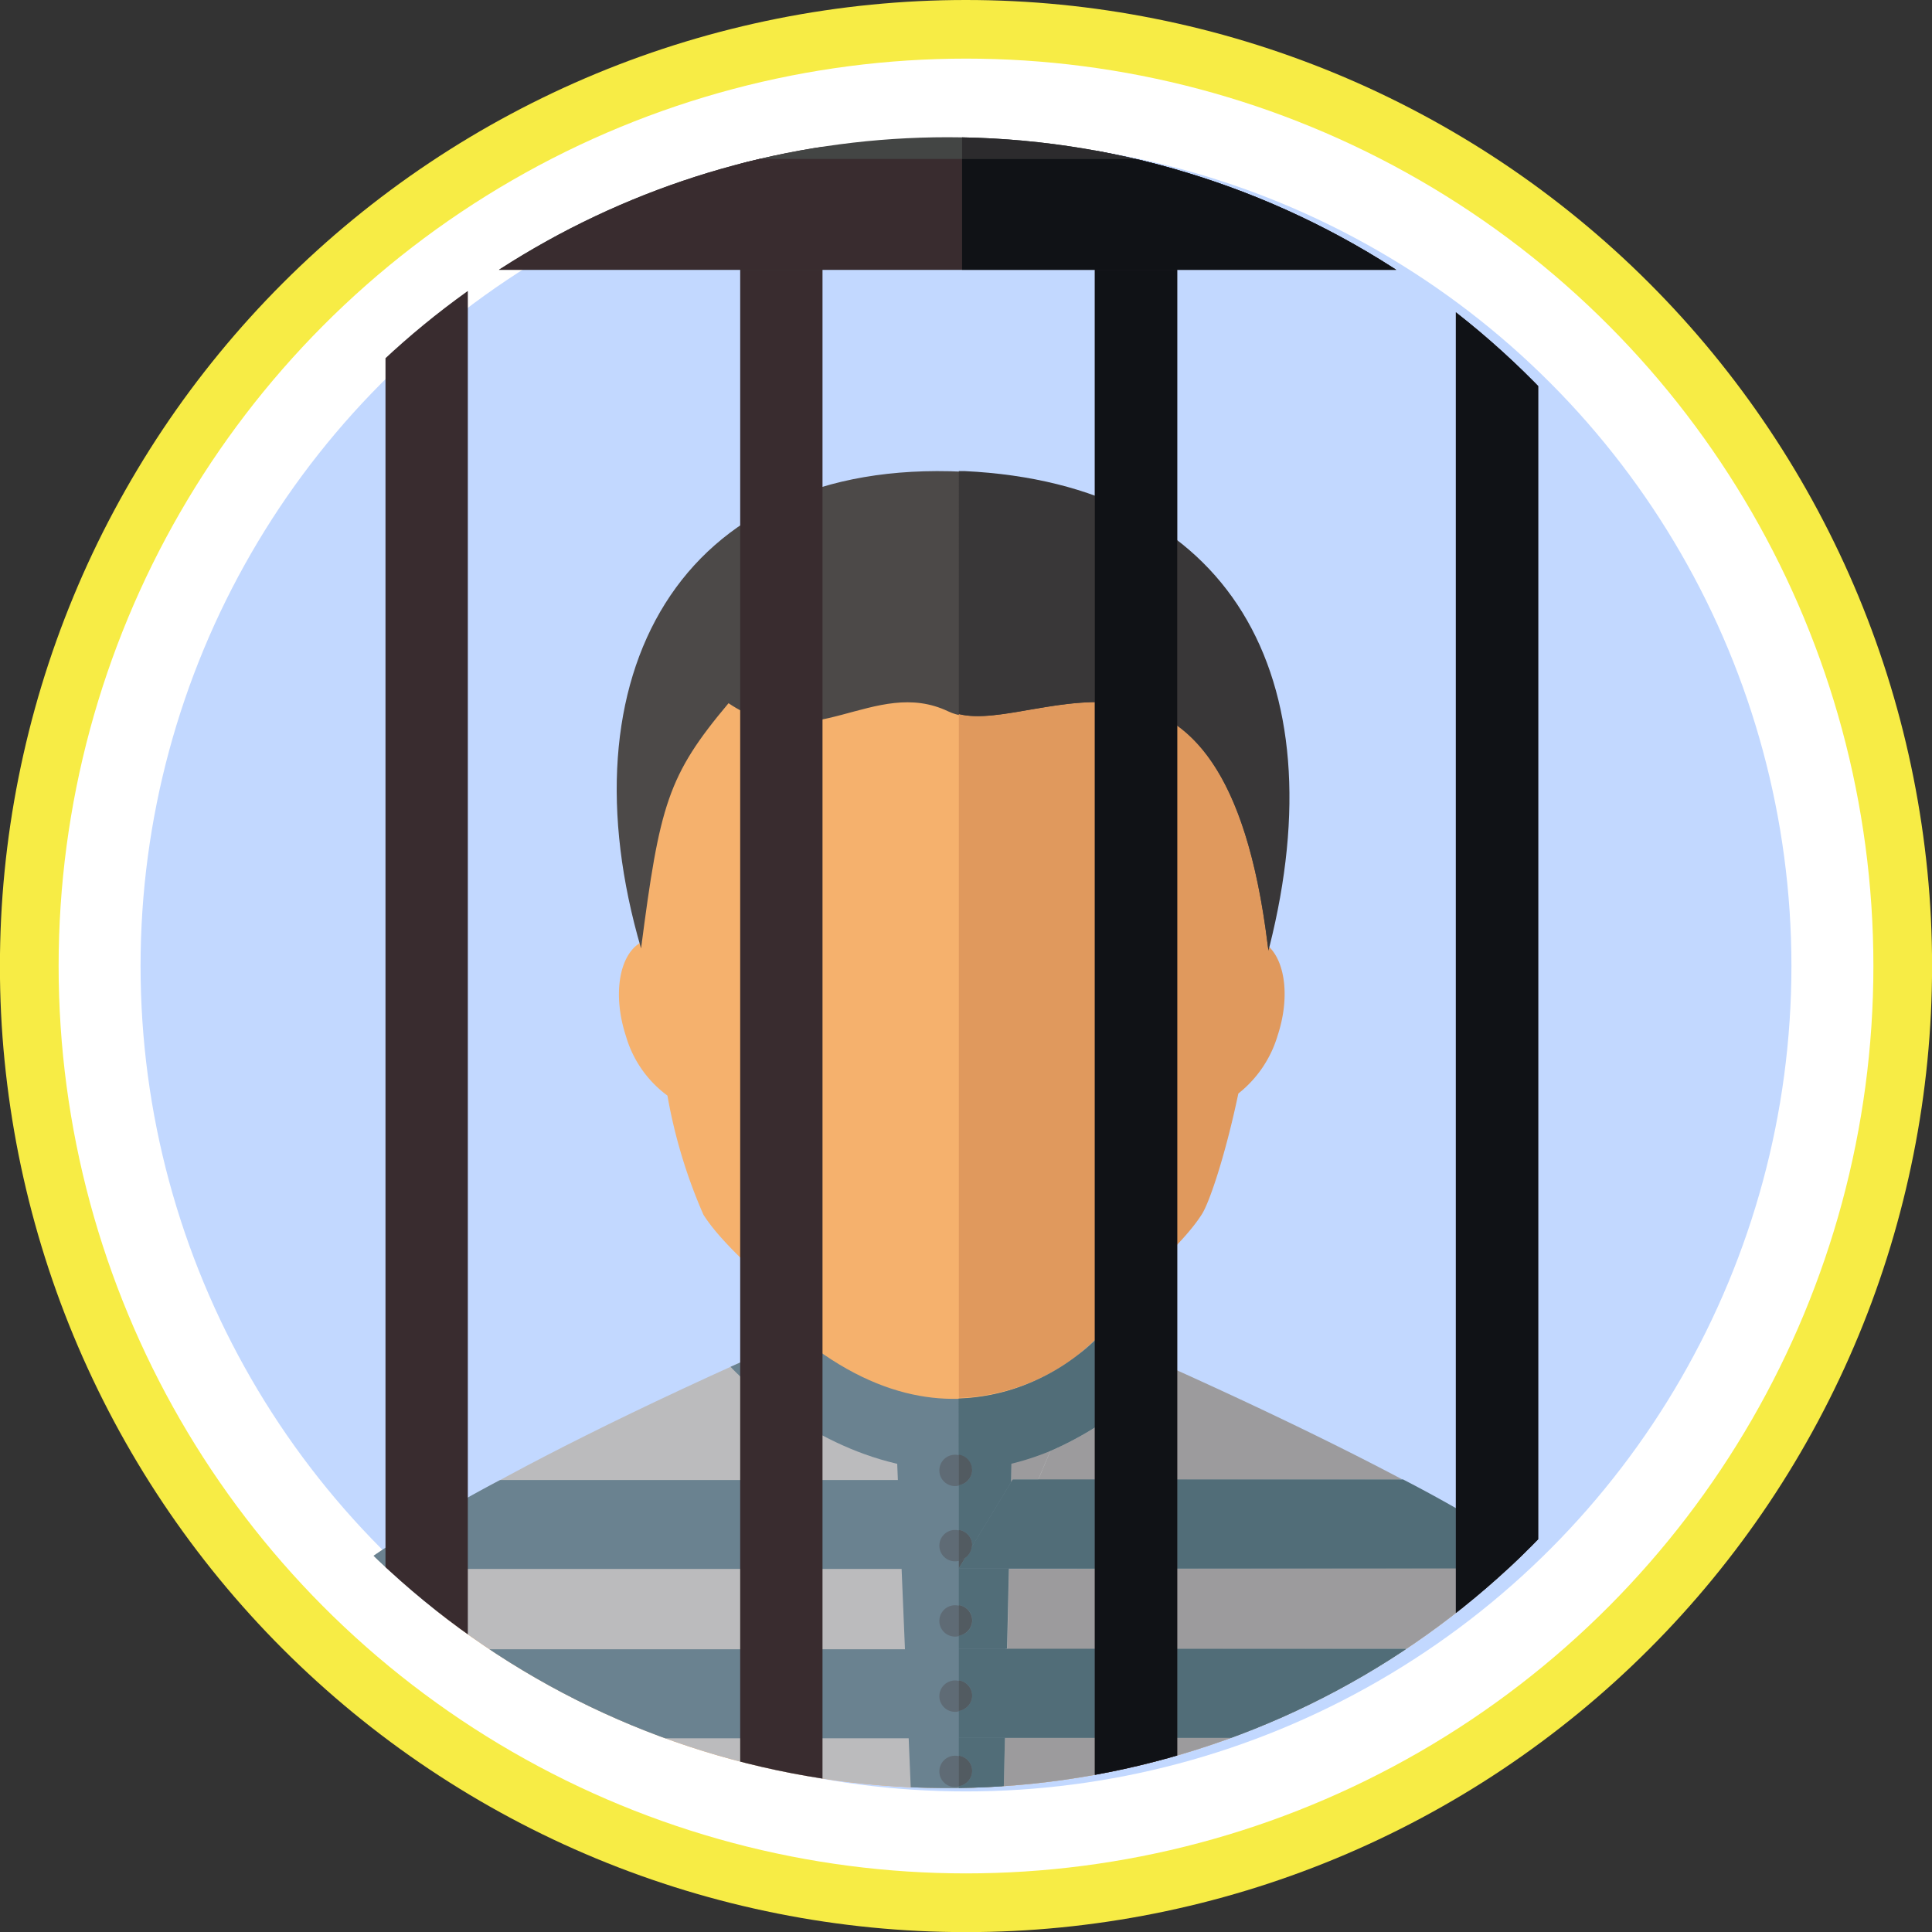 <svg xmlns="http://www.w3.org/2000/svg" xmlns:xlink="http://www.w3.org/1999/xlink" width="152.443" height="152.443" viewBox="0 0 152.443 152.443">
  <rect x="0" y="0" width="152.443" height="152.443" fill="#333333" stroke="none"/>
  <defs>
    <clipPath id="clip-path">
      <path id="Trazado_8786" data-name="Trazado 8786" d="M273,83.131A65.13,65.13,0,1,0,338.13,18,65.13,65.13,0,0,0,273,83.131" fill="none"/>
    </clipPath>
  </defs>
  <g id="Grupo_13560" data-name="Grupo 13560" transform="translate(-647.362 -4247.172)">
    <path id="Trazado_8703" data-name="Trazado 8703" d="M2314.583,6466.172q3.746,0,7.471.367t7.4,1.1q3.674.729,7.256,1.817t7.043,2.52q3.459,1.433,6.762,3.2t6.416,3.845q3.112,2.08,6.008,4.456t5.542,5.024q2.648,2.648,5.023,5.542t4.456,6.008q2.08,3.113,3.846,6.416t3.2,6.762q1.433,3.458,2.52,7.042t1.817,7.256q.73,3.674,1.1,7.4t.367,7.471q0,3.746-.367,7.471t-1.1,7.4q-.731,3.672-1.817,7.255t-2.52,7.043q-1.434,3.459-3.2,6.762t-3.846,6.416q-2.08,3.112-4.456,6.008t-5.023,5.542q-2.647,2.649-5.542,5.023t-6.008,4.456q-3.114,2.08-6.416,3.846t-6.762,3.2q-3.459,1.433-7.043,2.52t-7.256,1.817q-3.672.732-7.4,1.1t-7.471.367q-3.744,0-7.471-.367t-7.4-1.1q-3.672-.73-7.256-1.817t-7.043-2.52q-3.459-1.434-6.761-3.2t-6.416-3.846q-3.114-2.079-6.008-4.456t-5.543-5.023q-2.648-2.648-5.023-5.542t-4.456-6.008q-2.08-3.114-3.845-6.416t-3.2-6.762q-1.434-3.459-2.52-7.043t-1.818-7.255q-.73-3.674-1.1-7.4t-.367-7.471q0-3.744.367-7.471t1.1-7.4q.731-3.672,1.818-7.256t2.52-7.042q1.432-3.461,3.2-6.762t3.845-6.416q2.08-3.114,4.456-6.008t5.023-5.542q2.649-2.649,5.543-5.024t6.008-4.456q3.112-2.079,6.416-3.845t6.761-3.2q3.46-1.434,7.043-2.52t7.256-1.817q3.674-.732,7.4-1.1T2314.583,6466.172Z" transform="translate(-1591 -2219)" fill="#f7ec45"/>
    <circle id="Elipse_353" data-name="Elipse 353" cx="71.597" cy="71.597" r="71.597" transform="translate(651.987 4251.797)" fill="#fff"/>
    <circle id="Elipse_354" data-name="Elipse 354" cx="65.13" cy="65.13" r="65.13" transform="translate(658.453 4258.263)" fill="#c2d8ff"/>
    <g id="Grupo_4652" data-name="Grupo 4652" transform="translate(384 4240)">
      <g id="Grupo_4651" data-name="Grupo 4651" clip-path="url(#clip-path)">
        <path id="Trazado_8748" data-name="Trazado 8748" d="M383.023,137.263c-2.806-2.484-9.614-7.847-33-18.139v-8.371c3.645-2.7,6.85-5.78,8.072-7.744a41.822,41.822,0,0,0,2.866-9.5,9.077,9.077,0,0,0,3.1-4.572c.994-3.015.612-5.941-.793-7.137,1.275-10.791,1.082-27.813-8.828-30.12-12.019-9.454-30.575-3.822-36.173,4.06-5.012,7.047-5.171,16.7-4.254,25.749-1.779.913-2.352,4.12-1.258,7.448a8.887,8.887,0,0,0,3.271,4.682,41.158,41.158,0,0,0,2.837,9.392c1.213,1.951,4.4,5.025,8.037,7.713V119.1c-14.39,6.343-22.558,10.858-27.35,13.961-.241.163-.474.316-.7.464-.455.3-.874.59-1.263.863a38.761,38.761,0,0,0-3.683,2.879c-4.358,3.842-6.762,18.2-9.328,30.389H392.348c-2.568-12.186-4.973-26.547-9.325-30.389" fill="#f5b16d" fill-rule="evenodd"/>
        <path id="Trazado_8749" data-name="Trazado 8749" d="M320.85,62.661c6.478,4.385,11.494-2.155,17.353.651s21.683-10.684,25.137,18.939c5.543-21.485-2.854-36.837-23.981-37.858C316.8,43.306,307.7,60.663,313.945,82.008c1.471-11.329,2.1-13.634,6.9-19.347" fill="#4c4948" fill-rule="evenodd"/>
        <path id="Trazado_8750" data-name="Trazado 8750" d="M326.436,112.6c-26.867,11.777-34.929,18.056-38.116,20.874-4.912,4.346-7.187,20.853-7.187,34.291H396.427c0-13.936-2.669-29.945-7.579-34.291-3.183-2.818-11.953-9.094-38.824-20.874L338.78,131.191Z" fill="#bbbbbd" fill-rule="evenodd"/>
        <path id="Trazado_8751" data-name="Trazado 8751" d="M326.436,112.6s11.591,12.021,23.588,0l-11.795,27.581Z" fill="#bbbbbd"/>
        <path id="Trazado_8752" data-name="Trazado 8752" d="M341.993,167.763h-5.952L333.956,117.9l9.2.379Z" fill="#6a8290"/>
        <path id="Trazado_8753" data-name="Trazado 8753" d="M321.007,115.019s16.762,18.4,34.46,0l-5.443-2.421s-9.983,11.137-23.588,0Z" fill="#6a8290"/>
        <path id="Trazado_8754" data-name="Trazado 8754" d="M302.827,123.952a102.032,102.032,0,0,0-11.5,7.016H339l-4.7-7.016Z" fill="#6a8290"/>
        <path id="Trazado_8755" data-name="Trazado 8755" d="M373.949,123.952H343.16l-4.254,7.016h46.83a112.315,112.315,0,0,0-11.787-7.016" fill="#6a8290"/>
        <path id="Trazado_8756" data-name="Trazado 8756" d="M283.358,144.329H393.99a38.554,38.554,0,0,0-2.387-7.022H285.616a37.572,37.572,0,0,0-2.258,7.022" fill="#6a8290"/>
        <path id="Trazado_8757" data-name="Trazado 8757" d="M339.956,123.193a1.237,1.237,0,1,1-1.24-1.237,1.238,1.238,0,0,1,1.24,1.237" fill="#5f6b75"/>
        <path id="Trazado_8758" data-name="Trazado 8758" d="M339.956,129.133a1.237,1.237,0,1,1-1.24-1.24,1.239,1.239,0,0,1,1.24,1.24" fill="#5f6b75"/>
        <path id="Trazado_8759" data-name="Trazado 8759" d="M339.956,135.068a1.237,1.237,0,1,1-1.24-1.235,1.24,1.24,0,0,1,1.24,1.235" fill="#5f6b75"/>
        <path id="Trazado_8760" data-name="Trazado 8760" d="M339.956,141.009a1.237,1.237,0,1,1-1.24-1.24,1.237,1.237,0,0,1,1.24,1.24" fill="#5f6b75"/>
        <path id="Trazado_8761" data-name="Trazado 8761" d="M339.956,146.948a1.237,1.237,0,1,1-1.24-1.242,1.237,1.237,0,0,1,1.24,1.242" fill="#5f6b75"/>
        <path id="Trazado_8762" data-name="Trazado 8762" d="M350.137,112.547V110.7c3.643-2.692,6.85-5.781,8.073-7.745.575-.914,1.822-4.548,2.863-9.5a9.133,9.133,0,0,0,3.1-4.577c.955-2.9.626-5.705-.658-6.98-.026.1-.04.2-.069.3-.014-.152-.04-.288-.056-.438C359.944,53.852,345.3,65.1,339.019,63.514v53.952a16.263,16.263,0,0,0,9.342-3.345,23.106,23.106,0,0,0,1.776-1.574" fill="#e0995d"/>
        <path id="Trazado_8763" data-name="Trazado 8763" d="M363.385,81.7c0,.024.007.04.009.063.016.151.042.287.056.439.029-.1.043-.2.069-.3,5.386-21.32-3.022-36.546-24.049-37.559-.154-.006-.3.007-.451,0V63.515C345.3,65.1,359.944,53.852,363.385,81.7" fill="#393738"/>
        <path id="Trazado_8764" data-name="Trazado 8764" d="M350.137,112.547l5.1,2.274c-1.625-.736-3.314-1.492-5.1-2.274" fill="#bbbbbd"/>
        <path id="Trazado_8765" data-name="Trazado 8765" d="M342.986,130.968l-.138,6.339,48.772-.092a11.981,11.981,0,0,0-2.643-3.829,36.42,36.42,0,0,0-3.227-2.5Z" fill="#9c9b9d"/>
        <path id="Trazado_8766" data-name="Trazado 8766" d="M346.254,121.653l-.978,2.292,28.7-.058c-4.672-2.469-10.677-5.415-18.418-8.894a27.788,27.788,0,0,1-9.3,6.66" fill="#9c9b9d"/>
        <path id="Trazado_8767" data-name="Trazado 8767" d="M342.656,144.285l-.149,6.342h52.729c-.351-2.239-.769-4.367-1.255-6.342Z" fill="#9c9b9d"/>
        <path id="Trazado_8768" data-name="Trazado 8768" d="M350.137,112.547a23.106,23.106,0,0,1-1.776,1.574,13.818,13.818,0,0,0,1.776-1.574" fill="#bbbbbd"/>
        <path id="Trazado_8769" data-name="Trazado 8769" d="M343.166,122.621l-.034,1.513.141-.231h2.008l.976-2.289a20.209,20.209,0,0,1-3.091,1.007" fill="#9c9b9d"/>
        <path id="Trazado_8770" data-name="Trazado 8770" d="M342.656,144.285h-3.638V145.7a1.211,1.211,0,0,1,0,2.4v2.53h3.489Z" fill="#516d78"/>
        <path id="Trazado_8771" data-name="Trazado 8771" d="M342.823,137.263l.146-6.336h-3.951v2.9a1.209,1.209,0,0,1,0,2.4v1.04Z" fill="#516d78"/>
        <path id="Trazado_8772" data-name="Trazado 8772" d="M339.531,130.078a1.2,1.2,0,0,1-.513.205v.5l.042.066Z" fill="#525b61"/>
        <path id="Trazado_8773" data-name="Trazado 8773" d="M340.069,129.089a.97.97,0,0,1-.034.155l3.1-5.11.034-1.513a19.733,19.733,0,0,1-3.107.477c0,.017.01.034.01.05a1.215,1.215,0,0,1-1.051,1.2v3.541a1.219,1.219,0,0,1,1.051,1.2" fill="#516d78"/>
        <path id="Trazado_8774" data-name="Trazado 8774" d="M340.056,123.148a19.5,19.5,0,0,0,3.106-.48,21.315,21.315,0,0,0,3.092-1.015,27.778,27.778,0,0,0,9.3-6.66s-.343-.156-.343-.156l-5.1-2.254a13.468,13.468,0,0,1-1.775,1.567A16.216,16.216,0,0,1,339,117.52l.006,4.482a1.22,1.22,0,0,1,1.048,1.146" fill="#516d78"/>
        <path id="Trazado_8775" data-name="Trazado 8775" d="M339.019,130.785v.143l.042-.077Z" fill="#525b61"/>
        <path id="Trazado_8776" data-name="Trazado 8776" d="M339.114,130.927h46.733a111.906,111.906,0,0,0-11.783-7.024H343.273l-.141.231-3.1,5.11a1.2,1.2,0,0,1-.5.834l-.471.773-.042.076Z" fill="#516d78"/>
        <path id="Trazado_8777" data-name="Trazado 8777" d="M393.982,144.285h.12a37.836,37.836,0,0,0-2.39-7.022H339.019v2.5a1.211,1.211,0,0,1,0,2.4v2.125h54.963Z" fill="#516d78"/>
        <path id="Trazado_8778" data-name="Trazado 8778" d="M340.069,123.148c0-.016-.01-.032-.01-.05a1.216,1.216,0,0,0-1.041-1.146v2.395a1.215,1.215,0,0,0,1.051-1.2" fill="#525b61"/>
        <path id="Trazado_8779" data-name="Trazado 8779" d="M340.035,129.244a1.02,1.02,0,0,0,.034-.155,1.218,1.218,0,0,0-1.051-1.2v2.4a1.206,1.206,0,0,0,1.017-1.039" fill="#525b61"/>
        <path id="Trazado_8780" data-name="Trazado 8780" d="M340.069,135.024a1.229,1.229,0,0,0-1.051-1.2v2.4a1.221,1.221,0,0,0,1.051-1.2" fill="#525b61"/>
        <path id="Trazado_8781" data-name="Trazado 8781" d="M340.069,140.961a1.226,1.226,0,0,0-1.051-1.2v2.4a1.219,1.219,0,0,0,1.051-1.2" fill="#525b61"/>
        <path id="Trazado_8782" data-name="Trazado 8782" d="M340.069,146.9a1.223,1.223,0,0,0-1.051-1.2v2.4a1.221,1.221,0,0,0,1.051-1.2" fill="#525b61"/>
        <rect id="Rectángulo_3702" data-name="Rectángulo 3702" width="6.5" height="172.408" transform="translate(266.29 12.473)" fill="#392c2f"/>
        <rect id="Rectángulo_3703" data-name="Rectángulo 3703" width="6.497" height="172.408" transform="translate(405.723 12.473)" fill="#392c2f"/>
        <rect id="Rectángulo_3704" data-name="Rectángulo 3704" width="6.497" height="172.408" transform="translate(293.779 12.473)" fill="#392c2f"/>
        <rect id="Rectángulo_3705" data-name="Rectángulo 3705" width="6.495" height="172.408" transform="translate(321.766 12.473)" fill="#392c2f"/>
        <rect id="Rectángulo_3706" data-name="Rectángulo 3706" width="6.497" height="172.408" transform="translate(349.75 12.473)" fill="#392c2f"/>
        <rect id="Rectángulo_3707" data-name="Rectángulo 3707" width="6.494" height="172.408" transform="translate(378.237 12.473)" fill="#392c2f"/>
        <rect id="Rectángulo_3708" data-name="Rectángulo 3708" width="145.93" height="17.082" transform="translate(266.29 11.379)" fill="#434544"/>
        <rect id="Rectángulo_3709" data-name="Rectángulo 3709" width="145.925" height="8.746" transform="translate(266.04 19.715)" fill="#392c2f"/>
        <path id="Trazado_8783" data-name="Trazado 8783" d="M405.723,28.461V167.388h6.5V28.461h-6.5Z" fill="#101216"/>
        <rect id="Rectángulo_3710" data-name="Rectángulo 3710" width="6.497" height="138.927" transform="translate(349.75 28.461)" fill="#101216"/>
        <rect id="Rectángulo_3711" data-name="Rectángulo 3711" width="6.494" height="138.927" transform="translate(378.236 28.461)" fill="#101216"/>
        <path id="Trazado_8784" data-name="Trazado 8784" d="M411.965,19.715v8.746h.255V11.379H339.274v8.336Z" fill="#2c2b2d"/>
        <path id="Trazado_8785" data-name="Trazado 8785" d="M356.247,28.461h55.718V19.715H339.273v8.746h16.974Z" fill="#101216"/>
      </g>
    </g>
  </g>
</svg>
